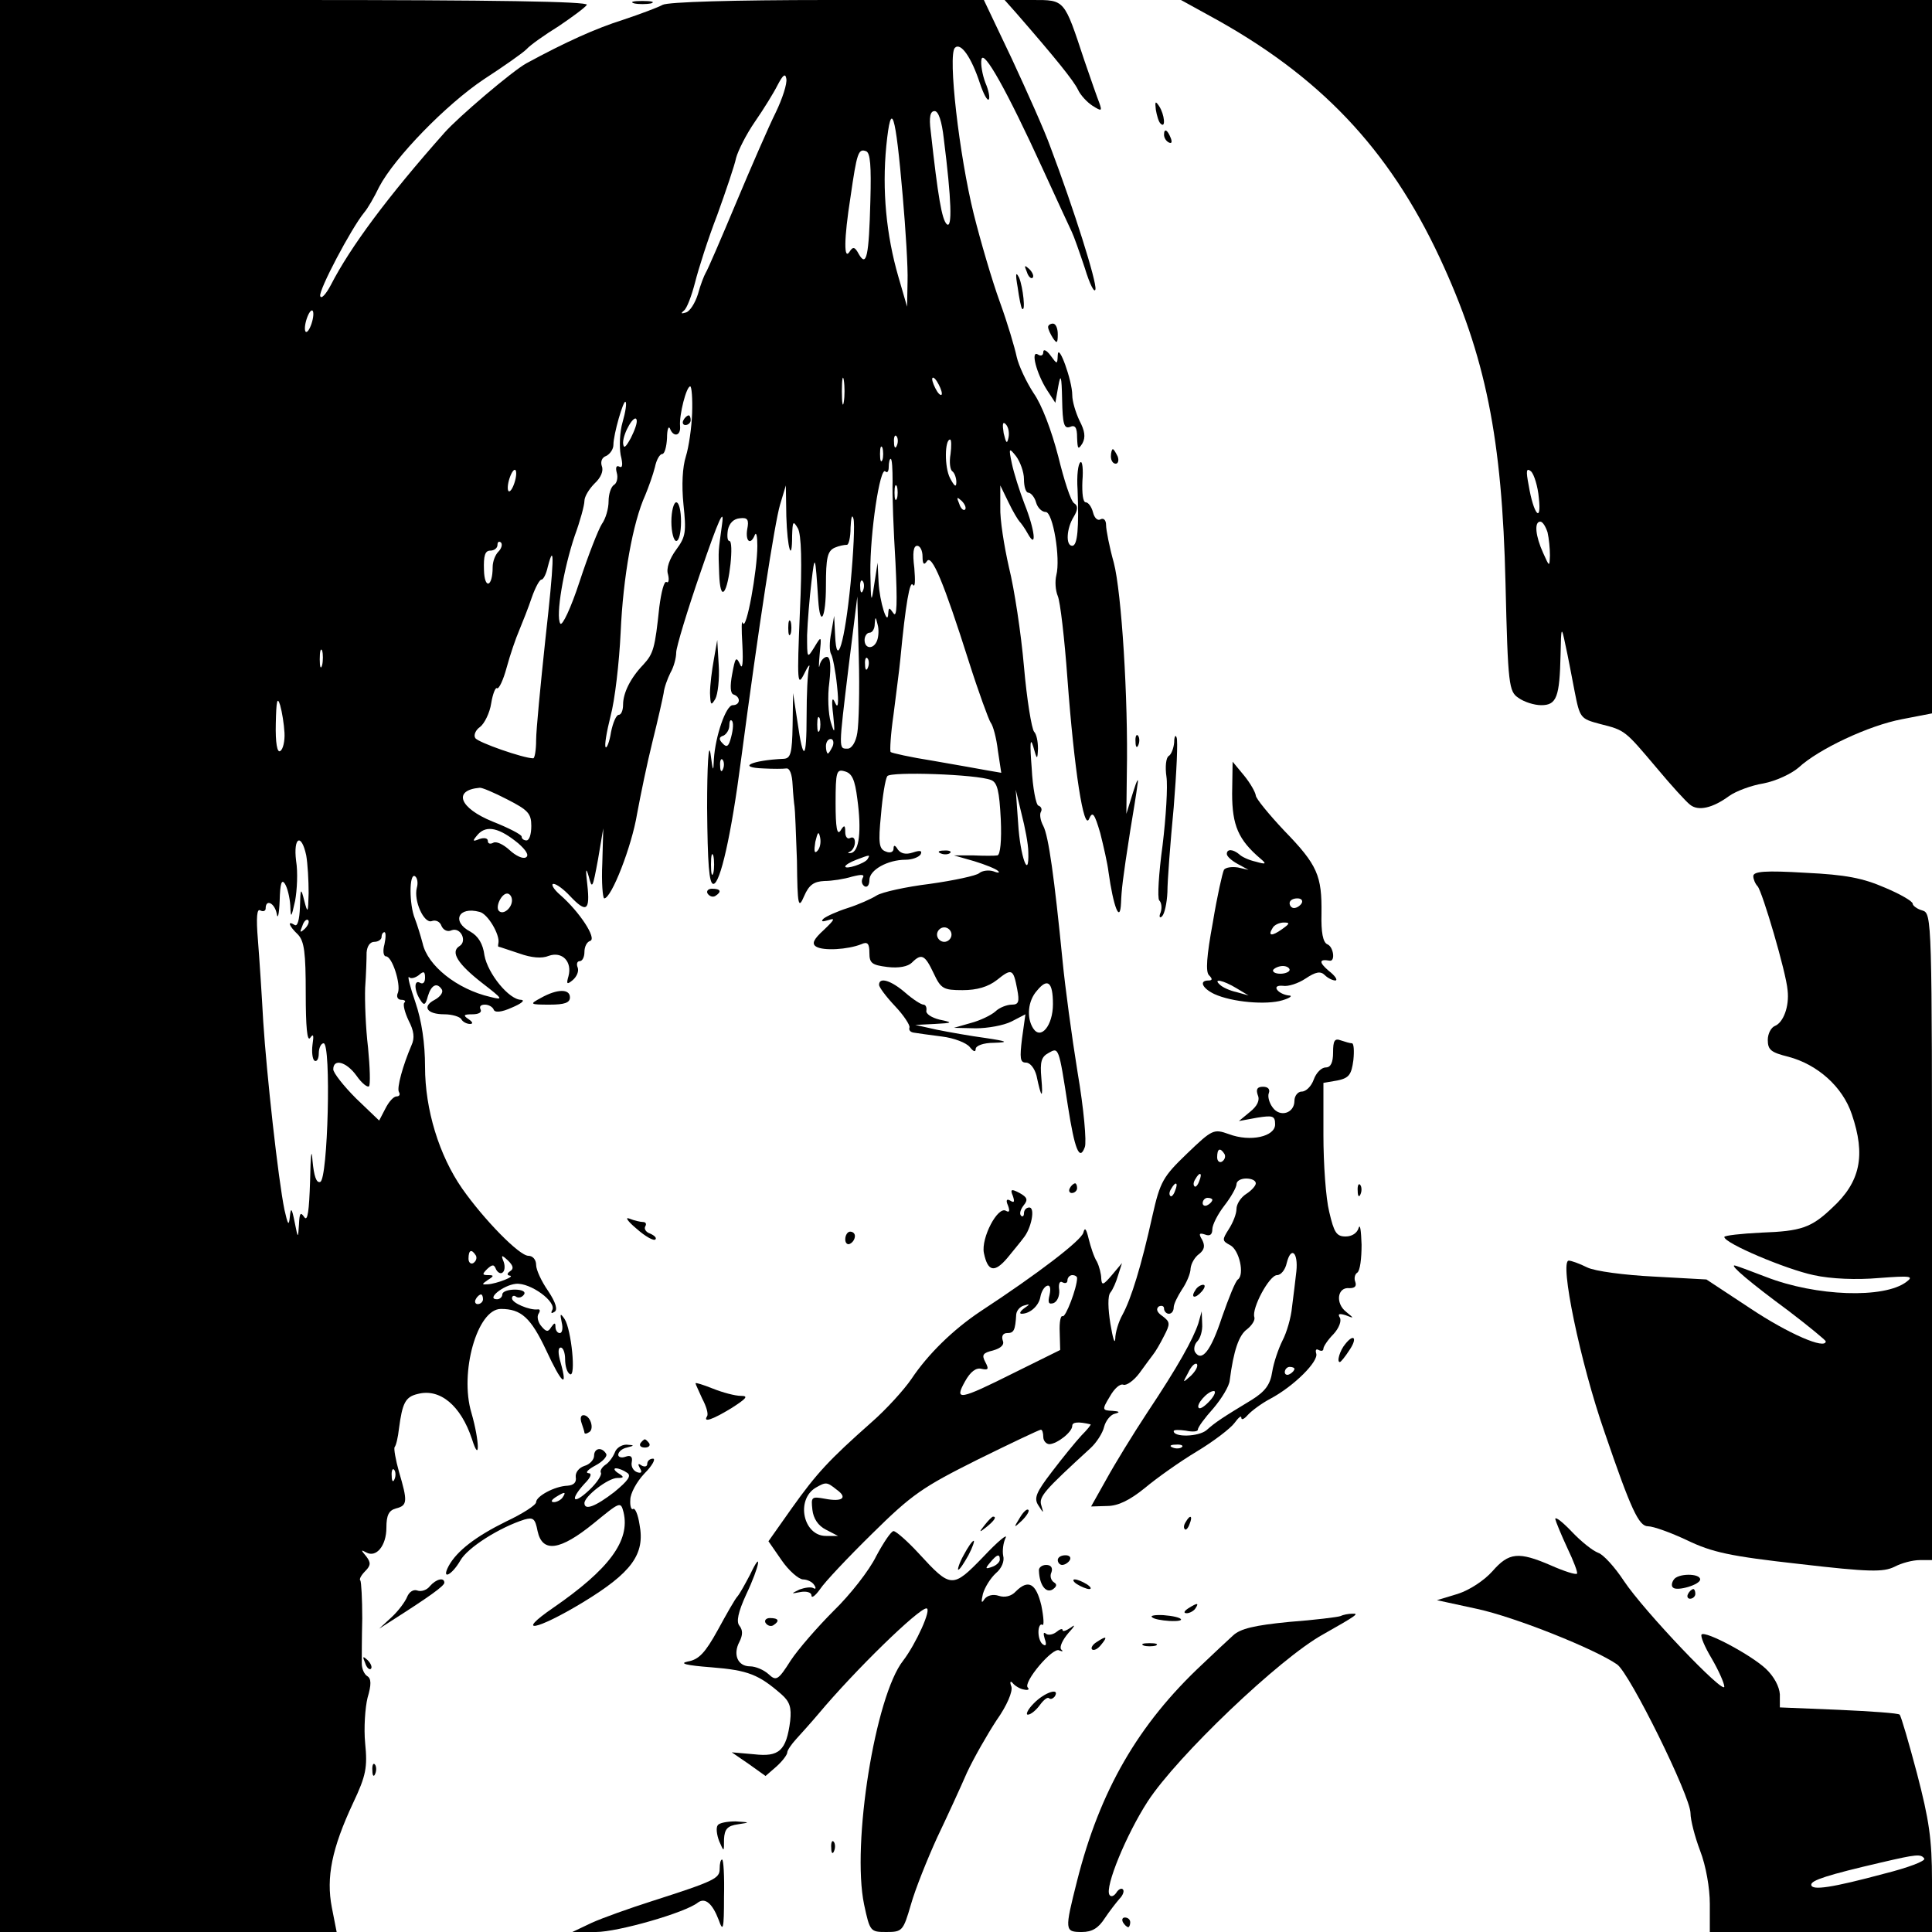 <?xml version="1.0" standalone="no"?>
<!DOCTYPE svg PUBLIC "-//W3C//DTD SVG 20010904//EN"
 "http://www.w3.org/TR/2001/REC-SVG-20010904/DTD/svg10.dtd">
<svg version="1.0" xmlns="http://www.w3.org/2000/svg"
 width="400pt" height="400pt" viewBox="0 0 400 400"
 preserveAspectRatio="xMidYMid meet">

<g transform="translate(0,400) scale(0.1,-0.1)"
fill="#000000" stroke="none">
<path d="M0 2000 l0 -2000 349 0 348 0 -10 51 c-12 62 0 122 44 216 27 57 30
74 25 124 -3 31 0 74 5 94 8 27 8 40 -1 45 -6 4 -11 15 -11 26 0 10 0 52 1 93
0 41 -2 76 -4 79 -3 2 2 11 10 19 12 12 12 18 2 31 -11 13 -11 14 0 8 21 -12
42 14 42 51 0 26 5 36 20 40 24 6 24 15 6 76 -7 25 -11 48 -9 51 3 3 7 20 9
38 7 53 13 66 39 72 46 12 89 -24 112 -93 17 -54 16 -5 -1 54 -25 83 12 215
61 215 42 0 62 -18 94 -86 32 -69 45 -80 30 -26 -6 20 -6 32 0 32 5 0 9 -11 9
-24 0 -14 4 -28 10 -31 13 -8 3 92 -11 114 -9 13 -10 12 -6 -7 3 -12 1 -22 -4
-22 -5 0 -9 6 -9 13 0 9 -2 9 -9 -1 -6 -10 -10 -10 -20 2 -7 8 -10 20 -6 26 4
6 3 10 -2 9 -16 -2 -53 13 -53 23 0 5 4 7 9 3 5 -3 12 -1 16 5 4 6 -5 10 -19
10 -14 0 -26 -4 -26 -10 0 -5 -5 -10 -11 -10 -23 0 12 29 39 32 30 3 86 -38
75 -55 -3 -6 -1 -7 5 -3 7 4 3 19 -13 43 -14 20 -25 44 -25 54 0 11 -7 19 -16
19 -19 0 -92 75 -137 139 -48 69 -77 164 -77 252 0 49 -7 96 -20 134 -11 32
-17 55 -13 52 3 -4 12 -2 20 4 10 9 13 8 13 -5 0 -10 -4 -14 -10 -11 -13 8
-13 -15 0 -35 8 -13 11 -11 16 8 7 23 19 29 29 13 3 -6 -4 -15 -15 -21 -27
-14 -16 -30 20 -30 16 0 32 -5 35 -10 3 -6 12 -10 18 -10 7 0 6 4 -3 10 -12 8
-10 10 8 10 13 0 20 4 17 10 -3 6 0 10 9 10 8 0 16 -5 18 -10 2 -7 16 -6 38 4
19 8 28 15 19 16 -25 0 -69 54 -76 92 -3 24 -13 40 -29 49 -40 21 -25 53 19
41 17 -4 42 -47 39 -64 -1 -5 -1 -8 0 -8 2 0 21 -7 43 -14 25 -9 47 -11 61 -5
28 10 49 -12 41 -42 -5 -17 -3 -18 9 -8 8 7 13 18 10 26 -3 7 -1 13 4 13 6 0
10 9 10 19 0 11 5 21 12 23 14 5 -22 60 -62 95 -14 12 -20 23 -14 23 6 0 21
-11 34 -25 34 -36 42 -31 36 23 -4 33 -3 38 3 17 7 -27 8 -24 19 35 l11 65 -2
-72 c-2 -40 1 -73 4 -73 15 0 57 108 68 175 7 38 21 106 32 150 11 44 21 89
23 100 1 11 8 30 14 42 7 12 12 31 12 42 0 11 23 87 51 168 37 108 49 134 44
98 -8 -60 -8 -50 -6 -104 1 -28 5 -41 10 -35 11 11 21 104 11 104 -4 0 -5 10
-3 23 3 14 12 23 25 24 16 2 19 -3 15 -23 -4 -25 7 -34 16 -11 3 6 5 -4 5 -23
0 -51 -23 -178 -30 -160 -3 8 -3 -12 -1 -45 2 -39 0 -53 -5 -40 -8 17 -10 13
-16 -20 -5 -26 -4 -41 3 -43 15 -5 14 -22 -2 -22 -14 0 -36 -64 -39 -112 -1
-28 -2 -26 -7 12 -4 25 -7 -26 -7 -112 1 -117 4 -158 13 -158 14 0 37 101 57
255 37 280 70 493 81 530 l12 40 1 -64 c2 -67 12 -99 12 -40 1 30 2 32 12 15
7 -13 9 -69 4 -175 -6 -144 -5 -154 9 -126 8 17 13 22 10 12 -3 -10 -5 -55 -5
-99 0 -93 -7 -97 -19 -12 l-9 59 -1 -67 c-1 -57 -4 -68 -18 -69 -67 -3 -99
-18 -42 -20 19 -1 40 -1 47 0 7 1 12 -12 13 -34 1 -19 3 -39 4 -45 1 -5 3 -56
5 -112 1 -95 3 -101 15 -73 10 23 20 30 42 31 15 0 41 4 57 9 20 5 27 5 22 -3
-3 -6 -2 -13 4 -17 5 -3 10 2 10 13 0 21 38 42 75 42 13 0 27 5 31 11 4 8 -1
9 -16 4 -15 -5 -25 -2 -31 6 -6 10 -9 10 -9 2 0 -7 -7 -10 -16 -6 -14 5 -16
17 -10 76 3 38 9 74 13 80 6 10 186 4 215 -8 13 -5 17 -23 20 -81 2 -44 -1
-74 -7 -75 -5 -1 -28 -1 -50 0 l-40 0 42 -12 c23 -7 45 -16 49 -20 5 -4 1 -5
-9 -1 -9 3 -23 2 -30 -4 -6 -5 -52 -15 -102 -22 -49 -6 -99 -17 -110 -24 -11
-7 -38 -19 -60 -26 -22 -7 -44 -17 -50 -22 -6 -6 -3 -7 10 -3 15 5 13 1 -9
-20 -22 -20 -26 -29 -16 -35 15 -9 65 -6 93 5 13 6 17 2 17 -18 0 -21 5 -25
37 -29 24 -3 43 1 51 9 20 20 27 16 45 -22 15 -32 20 -35 60 -35 30 0 53 7 71
21 31 25 34 23 42 -19 5 -26 3 -32 -11 -32 -10 0 -26 -6 -34 -14 -9 -8 -32
-19 -51 -24 l-35 -10 45 -1 c25 0 58 6 74 14 l29 15 -7 -50 c-5 -41 -4 -50 8
-50 9 0 18 -12 22 -27 10 -48 14 -50 10 -5 -3 34 0 44 15 52 21 12 21 13 40
-110 14 -90 24 -115 35 -85 4 10 -2 79 -15 155 -12 74 -26 178 -31 230 -17
172 -29 259 -40 280 -6 11 -8 24 -5 29 3 5 1 11 -5 13 -5 1 -12 37 -14 78 -4
50 -3 65 3 45 8 -29 9 -29 10 -5 0 15 -3 30 -8 35 -5 6 -15 66 -21 135 -6 69
-20 161 -31 205 -10 44 -19 100 -18 125 l0 45 17 -35 c9 -19 20 -37 23 -40 3
-3 11 -14 17 -25 19 -34 15 7 -7 62 -10 26 -22 64 -26 83 -7 33 -6 34 9 15 8
-11 16 -32 16 -47 0 -16 4 -28 9 -28 5 0 13 -9 16 -20 3 -11 12 -20 20 -20 15
0 31 -96 22 -131 -3 -12 -2 -31 3 -43 5 -11 14 -88 20 -171 14 -189 34 -318
45 -290 7 16 11 11 23 -30 7 -28 15 -63 17 -80 10 -72 24 -109 26 -64 1 26 3
47 19 149 6 36 13 79 15 95 3 17 -1 11 -9 -15 l-14 -45 1 85 c3 153 -11 374
-27 435 -9 32 -16 68 -16 78 0 10 -5 15 -11 12 -6 -4 -13 2 -16 14 -3 12 -10
21 -15 21 -6 0 -8 19 -7 44 2 24 0 42 -4 39 -5 -3 -8 -28 -6 -57 3 -78 0 -116
-11 -116 -14 0 -12 36 3 60 9 15 9 23 1 28 -7 4 -21 48 -33 97 -14 54 -34 107
-51 131 -15 23 -31 57 -35 75 -4 19 -19 70 -35 114 -16 44 -40 126 -54 182
-30 121 -54 329 -39 344 12 12 34 -19 52 -74 7 -21 15 -36 18 -33 3 3 0 19 -7
35 -6 16 -10 38 -8 48 4 22 52 -63 127 -227 29 -63 56 -122 60 -130 4 -8 16
-42 27 -75 10 -33 20 -53 22 -44 3 15 -45 167 -93 294 -12 34 -49 116 -80 183
l-58 122 -324 0 c-194 0 -330 -4 -341 -10 -9 -5 -46 -19 -82 -31 -57 -18 -119
-46 -200 -90 -28 -15 -142 -112 -170 -144 -118 -133 -195 -237 -235 -315 -10
-19 -20 -30 -22 -23 -4 11 64 140 91 173 7 8 21 32 31 53 32 61 139 171 217
223 40 26 80 54 88 62 8 9 38 30 67 48 28 19 54 38 58 44 4 7 -195 10 -604 10
l-611 0 0 -2000z m1606 1767 c-14 -28 -51 -113 -82 -187 -31 -74 -59 -139 -63
-145 -3 -5 -11 -25 -16 -44 -6 -19 -17 -36 -25 -38 -10 -3 -11 -2 -4 4 6 4 16
31 23 58 7 28 27 91 46 140 18 50 36 103 39 118 4 15 21 49 39 75 18 26 39 60
47 76 11 21 16 25 18 13 2 -10 -8 -41 -22 -70z m263 -173 c6 -69 11 -148 10
-177 l-1 -52 -18 62 c-25 86 -34 179 -25 271 10 99 19 70 34 -104z m85 119
c16 -127 18 -188 6 -177 -10 10 -18 56 -33 192 -4 30 -1 42 8 42 8 0 15 -21
19 -57z m-152 -129 c-3 -115 -8 -138 -24 -110 -8 15 -12 16 -19 5 -12 -19 -12
25 2 114 13 90 16 100 32 94 9 -3 11 -31 9 -103z m-1157 -254 c-4 -12 -9 -19
-12 -17 -3 3 -2 15 2 27 4 12 9 19 12 17 3 -3 2 -15 -2 -27z m1102 -162 c-2
-13 -4 -3 -4 22 0 25 2 35 4 23 2 -13 2 -33 0 -45z m203 17 c0 -5 -5 -3 -10 5
-5 8 -10 20 -10 25 0 6 5 3 10 -5 5 -8 10 -19 10 -25z m-517 -40 c-1 -30 -7
-71 -13 -90 -7 -22 -9 -59 -5 -99 6 -57 5 -67 -15 -94 -14 -19 -21 -39 -17
-51 3 -12 1 -19 -3 -16 -5 3 -11 -21 -15 -52 -9 -85 -12 -96 -33 -119 -27 -28
-42 -59 -42 -83 0 -12 -4 -21 -9 -21 -5 0 -12 -16 -16 -36 -3 -20 -9 -34 -11
-31 -3 3 2 32 10 64 9 33 18 111 21 174 5 114 25 227 51 284 7 17 16 42 20 58
3 15 10 27 15 27 5 0 9 15 10 33 0 17 3 26 6 20 7 -19 23 -16 21 5 -2 23 13
82 21 82 3 0 5 -25 4 -55z m-144 -19 c-6 -20 -7 -51 -4 -68 5 -20 4 -28 -3
-24 -6 3 -8 -2 -5 -13 3 -10 0 -22 -6 -25 -6 -4 -11 -19 -11 -34 0 -15 -6 -36
-14 -47 -7 -11 -28 -64 -46 -119 -18 -55 -36 -93 -40 -87 -10 16 7 114 30 182
11 30 20 63 20 72 0 9 10 25 21 36 13 12 19 26 15 36 -3 9 0 18 9 21 8 4 15
14 15 23 0 22 21 94 25 89 3 -2 0 -21 -6 -42z m17 -33 c-11 -20 -15 -23 -16
-10 0 21 24 61 28 48 2 -6 -4 -22 -12 -38z m782 1 c-3 -14 -5 -12 -10 9 -3 19
-2 25 4 19 6 -6 8 -18 6 -28z m-231 -16 c-3 -8 -6 -5 -6 6 -1 11 2 17 5 13 3
-3 4 -12 1 -19z m111 -18 c-3 -17 -1 -33 4 -36 4 -3 8 -13 8 -22 0 -12 -4 -9
-13 8 -12 23 -11 80 0 80 3 0 3 -14 1 -30z m-141 -12 c-3 -7 -5 -2 -5 12 0 14
2 19 5 13 2 -7 2 -19 0 -25z m21 -45 c-1 -27 2 -102 6 -168 4 -82 3 -115 -4
-105 -9 13 -10 13 -11 0 -1 -29 -18 24 -20 65 l-2 40 -7 -45 c-6 -41 -7 -39
-8 25 -1 81 20 220 31 209 4 -4 7 0 7 9 0 10 2 17 4 17 3 0 4 -21 4 -47z
m-783 -3 c-4 -12 -9 -19 -12 -17 -3 3 -2 15 2 27 4 12 9 19 12 17 3 -3 2 -15
-2 -27z m792 -32 c-3 -7 -5 -2 -5 12 0 14 2 19 5 13 2 -7 2 -19 0 -25z m141
-23 c-3 -3 -9 2 -12 12 -6 14 -5 15 5 6 7 -7 10 -15 7 -18z m-237 -153 c-12
-122 -29 -179 -32 -107 l-2 40 -6 -35 c-4 -19 -4 -39 0 -45 3 -5 9 -35 12 -65
4 -37 2 -49 -4 -35 -6 14 -8 7 -4 -25 4 -39 3 -41 -5 -15 -5 16 -7 54 -3 82 4
35 2 53 -5 53 -6 0 -13 -8 -15 -17 -2 -10 -2 0 0 22 4 39 4 40 -11 15 -15 -24
-15 -24 -15 25 1 28 5 77 9 110 7 60 8 57 14 -37 4 -60 16 -37 16 29 0 58 3
72 18 79 9 4 20 6 25 6 4 -1 8 15 8 36 1 20 3 29 6 18 3 -10 0 -70 -6 -134z
m-729 66 c-7 -7 -12 -21 -12 -32 0 -42 -17 -47 -18 -6 -1 29 2 40 13 40 8 0
15 5 15 12 0 6 3 8 7 5 4 -4 1 -13 -5 -19z m878 -10 c0 -16 3 -19 9 -10 10 16
35 -44 87 -208 20 -63 41 -120 45 -126 5 -6 12 -32 15 -58 l7 -46 -29 5 c-16
3 -67 12 -113 20 -45 7 -85 16 -87 18 -2 2 0 37 6 78 5 41 12 92 14 114 11
116 20 165 26 154 5 -6 5 9 3 35 -4 31 -2 46 6 46 6 0 11 -10 11 -22z m-781
-173 c-10 -94 -19 -187 -19 -207 0 -21 -3 -38 -6 -38 -20 0 -115 33 -120 42
-4 6 1 17 10 23 9 7 20 29 23 49 3 19 9 34 12 31 4 -2 13 17 20 43 7 26 19 61
26 77 7 17 19 47 26 68 7 20 16 37 20 37 4 0 10 12 13 26 15 58 13 10 -5 -151z
m658 103 c-3 -8 -6 -5 -6 6 -1 11 2 17 5 13 3 -3 4 -12 1 -19z m-12 -295 c-3
-20 -12 -33 -20 -33 -19 0 -19 -4 2 170 l18 145 3 -125 c2 -69 0 -140 -3 -157z
m41 191 c-7 -19 -26 -18 -26 1 0 8 5 15 10 15 6 0 11 8 11 18 1 16 2 16 6 -1
3 -10 2 -25 -1 -33z m-1149 -51 c-3 -10 -5 -4 -5 12 0 17 2 24 5 18 2 -7 2
-21 0 -30z m1130 -5 c-3 -8 -6 -5 -6 6 -1 11 2 17 5 13 3 -3 4 -12 1 -19z
m-1208 -135 c1 -17 -3 -35 -9 -38 -6 -4 -10 17 -9 57 1 47 3 57 9 38 4 -14 8
-39 9 -57z m1108 5 c-3 -7 -5 -2 -5 12 0 14 2 19 5 13 2 -7 2 -19 0 -25z
m-183 -13 c-5 -20 -9 -24 -18 -14 -8 8 -8 13 2 16 6 3 12 12 12 21 0 8 2 13 5
10 4 -3 3 -18 -1 -33z m210 -20 c-4 -8 -8 -15 -10 -15 -2 0 -4 7 -4 15 0 8 4
15 10 15 5 0 7 -7 4 -15z m-227 -47 c-3 -8 -6 -5 -6 6 -1 11 2 17 5 13 3 -3 4
-12 1 -19z m278 -62 c9 -66 4 -109 -13 -112 -7 -1 -8 0 -2 3 5 2 10 11 10 19
0 9 -4 12 -10 9 -5 -3 -10 2 -10 12 0 15 -2 16 -10 3 -7 -10 -10 7 -10 57 0
66 2 71 19 66 15 -4 21 -17 26 -57z m-725 -1 c43 -22 50 -29 50 -55 0 -17 -4
-30 -10 -30 -5 0 -10 3 -10 8 0 4 -27 18 -60 31 -69 28 -83 65 -27 70 4 1 30
-10 57 -24z m1079 -109 c2 -61 -17 -9 -21 59 l-5 70 12 -50 c7 -27 14 -63 14
-79z m-1056 18 c16 -14 23 -25 16 -29 -6 -4 -21 3 -34 15 -13 12 -28 19 -34
15 -6 -3 -11 -2 -11 4 0 6 -8 7 -17 4 -15 -6 -16 -5 -3 10 18 19 44 13 83 -19z
m619 -16 c-6 -6 -7 0 -4 19 5 21 7 23 10 9 2 -10 0 -22 -6 -28z m-1058 -9 c3
-17 5 -52 5 -78 -1 -42 -2 -43 -9 -16 -7 28 -8 27 -9 -13 -1 -26 -5 -41 -11
-37 -16 10 -12 -2 7 -20 13 -14 16 -37 16 -122 0 -69 3 -100 9 -92 7 10 8 6 5
-14 -2 -15 0 -30 4 -33 5 -3 9 4 9 15 0 12 5 21 10 21 16 0 9 -282 -7 -287 -8
-3 -13 12 -16 44 -2 29 -4 12 -5 -42 -2 -62 -5 -85 -12 -75 -8 12 -10 8 -11
-15 -2 -30 -2 -30 -9 5 -6 30 -8 31 -10 10 -2 -19 -4 -16 -11 15 -13 63 -37
281 -44 390 -3 55 -8 131 -11 169 -4 47 -2 66 5 61 6 -3 11 -1 11 4 0 21 19
11 23 -11 2 -13 5 0 6 27 1 36 4 46 11 35 5 -8 10 -28 11 -45 1 -27 2 -26 10
10 4 22 6 59 2 83 -6 49 11 58 21 11z m843 -36 c-3 -10 -5 -2 -5 17 0 19 2 27
5 18 2 -10 2 -26 0 -35z m319 28 c-6 -9 -46 -22 -46 -15 0 3 10 9 23 14 29 11
29 11 23 1z m-933 -59 c-7 -27 15 -75 31 -69 8 3 17 -1 20 -10 4 -9 13 -13 21
-9 19 7 33 -23 16 -33 -19 -12 -3 -37 47 -76 44 -34 45 -36 17 -29 -69 16
-130 65 -140 111 -4 15 -11 38 -16 51 -12 29 -12 95 0 88 5 -3 7 -14 4 -24z
m197 -26 c0 -16 -18 -31 -27 -22 -8 8 5 36 17 36 5 0 10 -6 10 -14z m-429 -59
c-10 -9 -11 -8 -5 6 3 10 9 15 12 12 3 -3 0 -11 -7 -18z m1339 -12 c0 -8 -7
-15 -15 -15 -8 0 -15 7 -15 15 0 8 7 15 15 15 8 0 15 -7 15 -15z m-1174 -20
c-4 -14 -2 -25 3 -25 13 0 31 -57 25 -75 -4 -8 -1 -15 7 -15 7 0 10 -3 6 -6
-3 -4 1 -20 9 -37 11 -21 13 -36 6 -51 -18 -42 -31 -89 -26 -97 3 -5 1 -9 -5
-9 -6 0 -16 -11 -23 -25 l-13 -25 -48 46 c-26 26 -47 53 -47 60 0 23 27 16 48
-13 11 -16 23 -25 26 -22 3 3 2 39 -2 80 -5 41 -7 97 -6 124 2 28 3 60 3 73 1
13 7 22 16 22 8 0 15 5 15 10 0 6 3 10 6 10 3 0 3 -11 0 -25z m1384 -124 c0
-44 -25 -75 -41 -50 -14 22 -11 57 8 78 22 27 33 18 33 -28z m-1195 -520 c3
-5 1 -12 -5 -16 -5 -3 -10 1 -10 9 0 18 6 21 15 7z m71 -33 c-6 -4 -7 -8 -1
-9 14 -1 -27 -17 -45 -18 -13 -1 -13 0 0 9 13 8 13 10 1 10 -13 0 -13 2 -2 13
11 10 14 9 18 -1 3 -6 9 -10 13 -7 5 3 6 13 3 22 -6 15 -5 16 9 3 11 -11 12
-17 4 -22z m-56 -58 c0 -5 -5 -10 -11 -10 -5 0 -7 5 -4 10 3 6 8 10 11 10 2 0
4 -4 4 -10z m-183 -372 c-3 -8 -6 -5 -6 6 -1 11 2 17 5 13 3 -3 4 -12 1 -19z"/>
<path d="M1415 3130 c-3 -5 -1 -10 4 -10 6 0 11 5 11 10 0 6 -2 10 -4 10 -3 0
-8 -4 -11 -10z"/>
<path d="M1390 2920 c0 -22 5 -40 10 -40 6 0 10 18 10 40 0 22 -4 40 -10 40
-5 0 -10 -18 -10 -40z"/>
<path d="M1313 3993 c9 -2 25 -2 35 0 9 3 1 5 -18 5 -19 0 -27 -2 -17 -5z"/>
<path d="M2104 3973 c80 -92 119 -140 128 -159 5 -11 19 -26 30 -33 19 -12 20
-11 14 6 -4 10 -18 50 -31 88 -42 127 -40 125 -107 125 l-58 0 24 -27z"/>
<path d="M2505 3967 c226 -123 370 -274 476 -501 95 -204 129 -373 136 -674 5
-211 7 -224 27 -237 11 -8 32 -15 47 -15 32 0 38 17 40 105 1 59 2 59 10 20 5
-22 13 -65 19 -96 11 -56 12 -57 53 -68 52 -13 51 -13 117 -91 30 -36 61 -70
69 -76 17 -14 47 -7 81 18 14 10 46 22 71 26 26 5 58 20 73 33 41 38 145 87
214 100 l62 12 0 738 0 739 -777 0 -778 0 60 -33z m681 -998 c6 -54 -11 -34
-21 26 -6 31 -5 37 5 29 6 -6 14 -31 16 -55z m18 -71 c3 -13 5 -34 5 -48 -1
-24 -1 -24 -14 5 -16 35 -19 65 -6 65 5 0 11 -10 15 -22z"/>
<path d="M2393 3773 c2 -12 6 -26 10 -29 11 -11 8 19 -3 36 -8 12 -9 10 -7 -7z"/>
<path d="M2410 3721 c0 -6 4 -13 10 -16 6 -3 7 1 4 9 -7 18 -14 21 -14 7z"/>
<path d="M2126 3437 c3 -10 9 -15 12 -12 3 3 0 11 -7 18 -10 9 -11 8 -5 -6z"/>
<path d="M2107 3405 c3 -22 7 -42 9 -44 8 -9 2 45 -6 64 -7 14 -8 8 -3 -20z"/>
<path d="M2170 3323 c0 -5 5 -15 10 -23 8 -12 10 -11 10 8 0 12 -4 22 -10 22
-5 0 -10 -3 -10 -7z"/>
<path d="M2160 3271 c0 -7 -5 -9 -11 -5 -16 10 -3 -40 19 -74 l17 -26 6 34 c5
28 7 22 8 -27 1 -51 4 -61 16 -57 11 5 15 -1 15 -22 1 -24 2 -26 11 -12 7 13
5 26 -6 47 -8 17 -15 40 -15 53 0 30 -29 110 -30 83 -1 -20 -1 -20 -15 -1 -8
11 -15 14 -15 7z"/>
<path d="M2300 3055 c0 -8 4 -15 10 -15 5 0 7 7 4 15 -4 8 -8 15 -10 15 -2 0
-4 -7 -4 -15z"/>
<path d="M1632 2700 c0 -14 2 -19 5 -12 2 6 2 18 0 25 -3 6 -5 1 -5 -13z"/>
<path d="M1478 2635 c-4 -22 -8 -53 -8 -70 1 -25 2 -27 11 -12 5 9 9 41 7 70
l-3 52 -7 -40z"/>
<path d="M2351 2464 c0 -11 3 -14 6 -6 3 7 2 16 -1 19 -3 4 -6 -2 -5 -13z"/>
<path d="M2431 2463 c-1 -12 -6 -25 -11 -28 -6 -3 -8 -23 -5 -43 3 -20 -1 -84
-8 -142 -8 -58 -11 -109 -7 -114 5 -5 6 -16 3 -25 -4 -9 -2 -13 3 -8 5 5 10
27 11 50 0 23 6 102 13 175 6 74 9 139 6 145 -2 7 -5 2 -5 -10z"/>
<path d="M2551 2357 c0 -66 13 -96 59 -135 13 -11 11 -12 -10 -6 -14 3 -29 10
-34 15 -13 11 -26 12 -26 1 0 -5 10 -14 23 -21 l22 -12 -22 5 c-13 2 -26 0
-29 -5 -3 -6 -14 -54 -23 -109 -13 -70 -15 -102 -8 -109 8 -8 7 -11 -1 -11
-20 0 -13 -16 12 -28 37 -17 108 -23 141 -13 17 5 22 10 13 10 -9 1 -20 6 -24
12 -4 6 1 9 12 8 11 -2 32 5 47 15 21 14 31 16 40 7 6 -6 16 -11 22 -11 5 1
-1 10 -14 20 -21 18 -20 25 2 21 12 -2 8 29 -5 34 -9 4 -13 25 -12 63 1 79 -8
101 -77 172 -32 34 -59 67 -59 73 -1 7 -11 25 -24 41 l-24 29 -1 -66z m144
-227 c-3 -5 -10 -10 -16 -10 -5 0 -9 5 -9 10 0 6 7 10 16 10 8 0 12 -4 9 -10z
m-41 -54 c-21 -15 -30 -14 -19 3 3 6 14 11 23 11 13 0 13 -2 -4 -14z m16 -84
c0 -4 -9 -8 -19 -8 -11 0 -17 4 -15 8 3 4 12 8 20 8 8 0 14 -4 14 -8z m-110
-38 l25 -15 -25 7 c-14 3 -29 10 -34 15 -16 14 6 10 34 -7z"/>
<path d="M1948 2233 c7 -3 16 -2 19 1 4 3 -2 6 -13 5 -11 0 -14 -3 -6 -6z"/>
<path d="M3630 2186 c0 -6 4 -16 9 -21 10 -12 59 -178 62 -215 4 -34 -9 -67
-26 -74 -8 -3 -15 -16 -15 -29 0 -21 7 -26 43 -35 60 -16 112 -62 131 -119 29
-85 18 -140 -41 -194 -43 -41 -64 -48 -146 -51 -42 -2 -77 -6 -77 -9 0 -13
128 -67 185 -79 36 -8 89 -10 135 -6 66 5 73 4 57 -8 -46 -35 -187 -30 -290
10 -34 13 -63 24 -66 24 -9 0 32 -35 112 -94 42 -32 77 -61 77 -63 0 -18 -78
16 -156 68 l-91 60 -109 6 c-60 3 -122 11 -138 19 -16 8 -33 14 -38 14 -20 0
24 -212 74 -355 55 -161 71 -195 90 -195 11 0 47 -13 81 -29 52 -25 89 -33
232 -49 146 -17 174 -17 197 -6 15 8 38 14 53 14 l25 0 0 669 c0 661 0 670
-20 676 -11 3 -20 10 -20 14 0 5 -26 20 -57 33 -46 20 -81 27 -165 31 -83 5
-108 3 -108 -7z"/>
<path d="M1465 2150 c4 -6 11 -8 16 -5 14 9 11 15 -7 15 -8 0 -12 -5 -9 -10z"/>
<path d="M1820 1961 c0 -5 15 -25 33 -44 18 -19 31 -39 30 -44 -2 -6 2 -10 9
-11 7 -1 33 -5 58 -8 25 -3 51 -13 58 -22 7 -9 12 -11 12 -4 0 7 16 13 38 13
31 1 29 3 -18 10 -30 4 -75 12 -100 17 l-45 10 40 2 c38 2 39 3 10 9 -16 4
-29 12 -27 19 1 7 -2 12 -6 12 -5 0 -22 11 -38 25 -29 25 -54 33 -54 16z"/>
<path d="M1120 1934 c-24 -13 -24 -14 18 -14 31 0 42 4 42 15 0 18 -26 18 -60
-1z"/>
<path d="M2760 1821 c0 -21 -5 -31 -15 -31 -9 0 -20 -11 -25 -25 -5 -14 -16
-25 -25 -25 -8 0 -15 -9 -15 -19 0 -26 -30 -35 -45 -14 -7 9 -11 23 -8 30 3 8
-2 13 -12 13 -12 0 -15 -5 -11 -17 5 -11 -1 -23 -16 -35 l-23 -19 38 7 c32 5
37 4 37 -14 0 -25 -51 -37 -96 -20 -31 11 -34 10 -86 -40 -50 -48 -56 -58 -72
-129 -23 -104 -44 -172 -62 -205 -8 -14 -15 -37 -15 -50 -1 -12 -5 1 -10 31
-5 31 -6 58 0 65 5 6 12 22 16 36 l8 25 -21 -25 c-18 -21 -21 -22 -22 -7 0 9
-4 25 -9 35 -6 9 -13 31 -17 47 -5 21 -8 25 -11 13 -4 -16 -94 -85 -213 -163
-57 -38 -109 -89 -143 -140 -15 -22 -52 -63 -83 -90 -88 -78 -113 -105 -165
-178 l-48 -68 27 -39 c15 -22 35 -39 44 -40 9 0 20 -5 24 -12 4 -6 3 -9 -2 -6
-5 3 -18 1 -29 -3 -18 -9 -18 -9 3 -5 12 2 22 -1 22 -7 0 -7 8 -1 18 13 9 14
58 66 108 115 82 81 104 96 218 153 69 34 128 62 131 62 3 0 5 -7 5 -15 0 -8
6 -15 13 -15 16 1 47 25 47 38 0 8 13 9 38 3 1 -1 -7 -11 -19 -23 -12 -13 -39
-46 -61 -75 -33 -43 -38 -55 -28 -70 11 -17 11 -17 6 0 -6 18 6 31 102 119 12
11 25 31 28 44 3 12 13 25 22 27 12 3 10 5 -5 6 -21 1 -22 2 -5 30 9 16 21 27
28 24 6 -2 21 8 33 24 11 15 24 33 28 38 5 6 15 23 23 39 13 25 13 29 -3 41
-12 8 -14 15 -8 20 6 3 11 1 11 -4 0 -6 5 -11 10 -11 6 0 10 6 10 13 0 7 8 23
17 37 9 13 18 33 18 44 1 10 9 24 18 30 11 9 12 17 6 29 -8 13 -6 15 6 11 10
-4 15 0 15 11 0 9 11 31 25 49 14 18 25 38 25 44 0 7 9 12 20 12 11 0 20 -4
20 -10 0 -5 -9 -15 -20 -22 -11 -7 -20 -21 -20 -31 0 -10 -7 -28 -16 -42 -14
-22 -14 -24 3 -33 19 -10 30 -61 16 -71 -5 -3 -19 -38 -33 -78 -23 -70 -42
-94 -56 -72 -3 6 -1 16 5 22 6 6 11 22 10 36 l-1 26 -7 -25 c-11 -33 -42 -89
-106 -185 -29 -44 -67 -106 -84 -137 l-32 -57 33 1 c23 0 47 12 78 37 25 21
73 55 108 76 35 21 70 48 78 59 8 11 14 16 14 11 0 -6 6 -3 13 5 7 8 28 24 47
34 49 26 101 78 95 94 -2 7 0 10 5 7 6 -3 10 -2 10 3 0 4 9 18 21 30 11 12 17
27 13 34 -5 8 -1 9 12 5 18 -7 18 -7 1 7 -23 18 -18 52 7 49 11 0 15 4 12 13
-3 7 -1 16 4 19 6 4 9 30 9 58 -1 29 -3 44 -6 35 -3 -11 -14 -18 -27 -18 -19
0 -24 8 -34 51 -7 28 -12 99 -12 159 l0 108 29 5 c24 5 29 12 33 42 2 19 1 35
-3 35 -4 0 -14 3 -23 6 -13 5 -16 -1 -16 -25z m-225 -210 c3 -5 1 -12 -5 -16
-5 -3 -10 1 -10 9 0 18 6 21 15 7z m-52 -56 c-3 -9 -8 -14 -10 -11 -3 3 -2 9
2 15 9 16 15 13 8 -4z m-50 -20 c-3 -9 -8 -14 -10 -11 -3 3 -2 9 2 15 9 16 15
13 8 -4z m77 -19 c0 -3 -4 -8 -10 -11 -5 -3 -10 -1 -10 4 0 6 5 11 10 11 6 0
10 -2 10 -4z m174 -148 c-2 -18 -6 -51 -9 -74 -2 -22 -11 -53 -20 -70 -8 -16
-18 -45 -21 -64 -4 -27 -15 -41 -42 -58 -61 -37 -75 -46 -94 -63 -17 -14 -68
-15 -68 -2 0 3 11 3 25 1 14 -3 25 -2 25 2 0 5 14 24 32 44 17 20 33 46 34 58
8 62 19 94 36 106 10 8 17 19 15 25 -6 18 31 87 47 87 8 0 17 11 20 25 9 36
24 22 20 -17z m-454 -14 c0 -20 -24 -83 -30 -79 -4 2 -7 -12 -6 -33 l1 -37
-95 -47 c-114 -57 -125 -59 -102 -18 11 20 23 29 34 26 14 -3 16 -1 8 14 -8
15 -5 19 16 24 17 5 24 12 20 21 -3 9 1 15 9 15 14 0 17 5 19 39 1 8 8 16 16
18 13 4 13 3 0 -6 -8 -6 -10 -11 -5 -11 18 0 36 17 39 35 2 11 8 21 14 23 6 2
8 -5 5 -19 -4 -16 -2 -20 8 -17 8 3 13 15 12 27 -2 13 1 20 7 16 6 -3 10 -1
10 4 0 6 5 11 10 11 6 0 10 -3 10 -6z m236 -202 c-18 -16 -18 -16 -6 6 6 13
14 21 18 18 3 -4 -2 -14 -12 -24z m214 14 c0 -3 -4 -8 -10 -11 -5 -3 -10 -1
-10 4 0 6 5 11 10 11 6 0 10 -2 10 -4z m-175 -66 c-10 -11 -20 -18 -23 -15 -7
6 18 35 31 35 5 0 2 -9 -8 -20z m-58 -96 c-3 -3 -12 -4 -19 -1 -8 3 -5 6 6 6
11 1 17 -2 13 -5z m-715 -88 c24 -17 12 -26 -24 -19 -28 5 -29 4 -26 -23 2
-18 12 -33 28 -41 l25 -13 -25 0 c-47 0 -63 75 -21 100 21 12 23 12 43 -4z"/>
<path d="M2215 1540 c-3 -5 -1 -10 4 -10 6 0 11 5 11 10 0 6 -2 10 -4 10 -3 0
-8 -4 -11 -10z"/>
<path d="M2811 1534 c0 -11 3 -14 6 -6 3 7 2 16 -1 19 -3 4 -6 -2 -5 -13z"/>
<path d="M2097 1524 c4 -12 3 -15 -5 -10 -8 5 -10 1 -5 -10 4 -11 3 -15 -4
-11 -17 11 -52 -56 -46 -87 8 -39 22 -42 49 -10 13 16 28 34 33 41 16 19 25
63 12 63 -6 0 -11 -5 -11 -12 0 -6 -3 -8 -6 -5 -4 4 -1 13 5 21 10 12 8 17 -8
26 -17 9 -20 8 -14 -6z"/>
<path d="M1318 1456 c18 -16 36 -26 39 -22 3 3 -2 8 -11 12 -9 3 -13 10 -10
15 3 5 1 9 -5 9 -5 0 -18 3 -28 7 -10 4 -3 -6 15 -21z"/>
<path d="M1750 1434 c0 -8 5 -12 10 -9 6 3 10 10 10 16 0 5 -4 9 -10 9 -5 0
-10 -7 -10 -16z"/>
<path d="M2475 1329 c-11 -16 -1 -19 13 -3 7 8 8 14 3 14 -5 0 -13 -5 -16 -11z"/>
<path d="M2785 1217 c-11 -13 -18 -37 -11 -37 2 0 11 11 20 25 17 25 9 35 -9
12z"/>
<path d="M1440 1136 c0 -2 7 -16 14 -32 8 -15 13 -31 10 -36 -9 -14 10 -8 51
17 31 20 35 25 19 25 -12 0 -38 7 -58 15 -20 8 -36 13 -36 11z"/>
<path d="M1204 1054 c3 -9 6 -18 6 -20 0 -3 4 -3 10 1 11 7 2 35 -12 35 -6 0
-7 -7 -4 -16z"/>
<path d="M1326 1012 c-3 -5 1 -9 9 -9 8 0 12 4 9 9 -3 4 -7 8 -9 8 -2 0 -6 -4
-9 -8z"/>
<path d="M1273 993 c-4 -10 -13 -22 -20 -26 -7 -5 -11 -12 -9 -16 3 -4 -8 -21
-24 -36 -34 -32 -41 -21 -10 13 14 14 16 22 8 22 -7 1 0 8 15 16 15 8 25 19
22 24 -9 15 -25 12 -25 -4 0 -8 -9 -18 -20 -21 -12 -4 -19 -14 -18 -23 2 -11
-4 -17 -17 -18 -27 -1 -65 -22 -65 -34 0 -6 -28 -24 -62 -40 -63 -31 -102 -61
-119 -92 -16 -30 6 -20 24 11 15 27 82 69 133 85 18 5 22 2 27 -24 10 -46 47
-40 116 16 55 45 56 46 62 23 14 -59 -30 -118 -146 -198 -80 -55 -35 -47 61
11 102 62 130 100 118 162 -3 20 -9 34 -13 32 -4 -3 -7 6 -6 19 0 13 13 37 29
54 17 17 24 31 18 31 -7 0 -12 -5 -12 -11 0 -5 -5 -7 -12 -3 -7 5 -8 3 -3 -6
5 -8 3 -11 -6 -8 -8 3 -13 12 -11 21 2 11 -2 15 -13 11 -8 -3 -15 -1 -15 4 0
6 8 13 18 15 16 4 16 5 -1 6 -10 0 -21 -7 -24 -16z m25 -42 c10 -6 3 -16 -26
-40 -39 -30 -62 -39 -62 -23 0 14 49 52 68 52 14 0 15 2 2 10 -8 5 -10 10 -5
10 6 0 16 -4 23 -9z m-133 -51 c-3 -5 -12 -10 -18 -10 -7 0 -6 4 3 10 19 12
23 12 15 0z"/>
<path d="M2111 857 c-13 -21 -12 -21 5 -5 10 10 16 20 13 22 -3 3 -11 -5 -18
-17z"/>
<path d="M2039 843 c-13 -16 -12 -17 4 -4 16 13 21 21 13 21 -2 0 -10 -8 -17
-17z"/>
<path d="M2455 849 c-4 -6 -5 -12 -2 -15 2 -3 7 2 10 11 7 17 1 20 -8 4z"/>
<path d="M3220 855 c1 -5 12 -32 25 -60 13 -27 22 -51 20 -53 -2 -3 -27 5 -54
17 -67 29 -87 27 -121 -12 -17 -19 -47 -39 -72 -47 l-43 -13 83 -18 c79 -17
244 -83 290 -115 26 -18 152 -273 152 -308 0 -14 9 -49 20 -78 12 -31 20 -77
20 -110 l0 -58 230 0 230 0 0 106 c0 86 -6 126 -31 222 -17 64 -33 119 -36
122 -2 3 -59 7 -126 10 l-122 5 0 27 c-1 16 -12 37 -29 53 -31 29 -125 79
-133 71 -3 -3 6 -25 21 -50 14 -24 26 -51 26 -58 0 -18 -166 156 -208 219 -19
29 -43 55 -53 58 -11 4 -35 23 -54 43 -19 20 -35 33 -35 27z m764 -703 c3 -5
-34 -19 -82 -31 -108 -29 -152 -36 -152 -23 0 9 33 20 145 46 73 17 82 18 89
8z"/>
<path d="M1814 778 c-14 -29 -54 -80 -88 -113 -33 -33 -74 -80 -89 -103 -26
-41 -30 -43 -46 -28 -10 9 -27 16 -38 16 -26 0 -36 25 -22 51 7 14 7 24 0 33
-7 8 -3 28 14 65 28 59 34 96 8 41 -10 -19 -21 -39 -26 -45 -5 -5 -23 -37 -41
-70 -26 -47 -39 -61 -62 -65 -19 -4 -3 -8 49 -12 76 -6 98 -15 145 -56 17 -15
21 -27 18 -55 -8 -62 -23 -75 -75 -69 l-46 4 35 -24 35 -25 23 20 c12 11 22
24 22 29 0 4 8 16 18 27 9 10 30 33 46 52 77 92 208 219 224 219 12 0 -22 -74
-48 -108 -58 -73 -107 -380 -81 -505 12 -56 13 -57 46 -57 33 0 35 2 51 57 9
32 34 94 54 138 21 44 49 105 62 135 14 30 42 79 61 108 22 31 34 60 31 70 -4
10 -2 13 3 7 4 -5 15 -12 23 -13 8 -2 12 0 8 4 -11 10 52 85 65 77 7 -3 9 -2
4 2 -4 5 3 20 15 34 13 14 15 19 6 12 -10 -7 -18 -10 -18 -6 0 4 -6 2 -13 -4
-8 -6 -18 -7 -22 -3 -5 4 -5 -1 -2 -11 4 -11 3 -16 -3 -12 -6 3 -10 15 -10 26
0 11 4 18 8 15 4 -3 3 15 -2 40 -11 46 -27 55 -53 29 -9 -10 -23 -13 -35 -9
-12 4 -24 1 -30 -7 -6 -10 -7 -6 -3 11 4 14 16 33 27 43 12 10 18 25 15 36 -2
10 0 27 5 37 5 10 -16 -7 -46 -39 -64 -66 -67 -66 -134 7 -23 25 -47 46 -52
46 -5 0 -21 -24 -36 -52z m256 -7 c0 -5 -7 -12 -16 -15 -14 -5 -15 -4 -4 9 14
17 20 19 20 6z"/>
<path d="M1995 780 c-9 -16 -13 -30 -11 -30 3 0 12 14 21 30 9 17 13 30 11 30
-3 0 -12 -13 -21 -30z"/>
<path d="M2190 770 c0 -5 4 -10 9 -10 6 0 13 5 16 10 3 6 -1 10 -9 10 -9 0
-16 -4 -16 -10z"/>
<path d="M2151 748 c1 -29 14 -47 28 -39 9 6 10 11 3 15 -6 4 -9 13 -5 21 3 9
-1 15 -11 15 -9 0 -16 -6 -15 -12z"/>
<path d="M3465 729 c-4 -6 -5 -13 -1 -16 8 -8 56 6 56 17 0 13 -47 13 -55 -1z"/>
<path d="M890 716 c-6 -8 -18 -12 -26 -9 -8 3 -17 -3 -21 -13 -4 -10 -18 -29
-32 -42 l-26 -24 25 16 c80 51 109 72 110 79 0 12 -17 8 -30 -7z"/>
<path d="M2230 720 c8 -5 20 -10 25 -10 6 0 3 5 -5 10 -8 5 -19 10 -25 10 -5
0 -3 -5 5 -10z"/>
<path d="M3495 700 c-3 -5 -1 -10 4 -10 6 0 11 5 11 10 0 6 -2 10 -4 10 -3 0
-8 -4 -11 -10z"/>
<path d="M2460 670 c-9 -6 -10 -10 -3 -10 6 0 15 5 18 10 8 12 4 12 -15 0z"/>
<path d="M2385 652 c3 -4 20 -7 36 -8 39 -2 28 9 -12 12 -17 1 -28 -1 -24 -4z"/>
<path d="M2775 654 c-5 -2 -53 -8 -106 -12 -72 -7 -101 -14 -116 -28 -11 -10
-40 -37 -63 -59 -134 -125 -213 -263 -260 -449 -26 -103 -26 -106 10 -106 21
0 34 8 47 28 10 15 24 33 31 41 7 7 10 16 7 19 -3 4 -10 0 -14 -7 -5 -7 -11
-9 -14 -4 -10 16 35 125 79 193 61 94 274 297 363 346 69 39 76 44 61 43 -8 0
-19 -2 -25 -5z"/>
<path d="M1585 640 c4 -6 11 -8 16 -5 14 9 11 15 -7 15 -8 0 -12 -5 -9 -10z"/>
<path d="M2270 600 c-8 -5 -12 -12 -9 -15 4 -3 12 1 19 10 14 17 11 19 -10 5z"/>
<path d="M2368 593 c6 -2 18 -2 25 0 6 3 1 5 -13 5 -14 0 -19 -2 -12 -5z"/>
<path d="M756 557 c3 -10 9 -15 12 -12 3 3 0 11 -7 18 -10 9 -11 8 -5 -6z"/>
<path d="M2140 473 c-12 -12 -17 -23 -12 -23 6 0 17 9 25 20 8 11 16 17 19 14
3 -3 8 -1 12 4 11 19 -22 8 -44 -15z"/>
<path d="M771 334 c0 -11 3 -14 6 -6 3 7 2 16 -1 19 -3 4 -6 -2 -5 -13z"/>
<path d="M1486 221 c-4 -5 -2 -20 3 -33 10 -23 10 -23 10 4 1 21 7 28 29 31
26 4 25 4 -5 6 -17 0 -34 -3 -37 -8z"/>
<path d="M1721 174 c0 -11 3 -14 6 -6 3 7 2 16 -1 19 -3 4 -6 -2 -5 -13z"/>
<path d="M1490 131 c0 -20 -9 -25 -140 -67 -47 -15 -103 -35 -125 -45 l-40
-19 49 0 c45 0 185 40 211 61 15 11 30 -2 43 -36 9 -26 11 -20 11 48 1 42 -1
77 -4 77 -3 0 -5 -8 -5 -19z"/>
<path d="M2325 20 c3 -5 8 -10 11 -10 2 0 4 5 4 10 0 6 -5 10 -11 10 -5 0 -7
-4 -4 -10z"/>
</g>
</svg>

